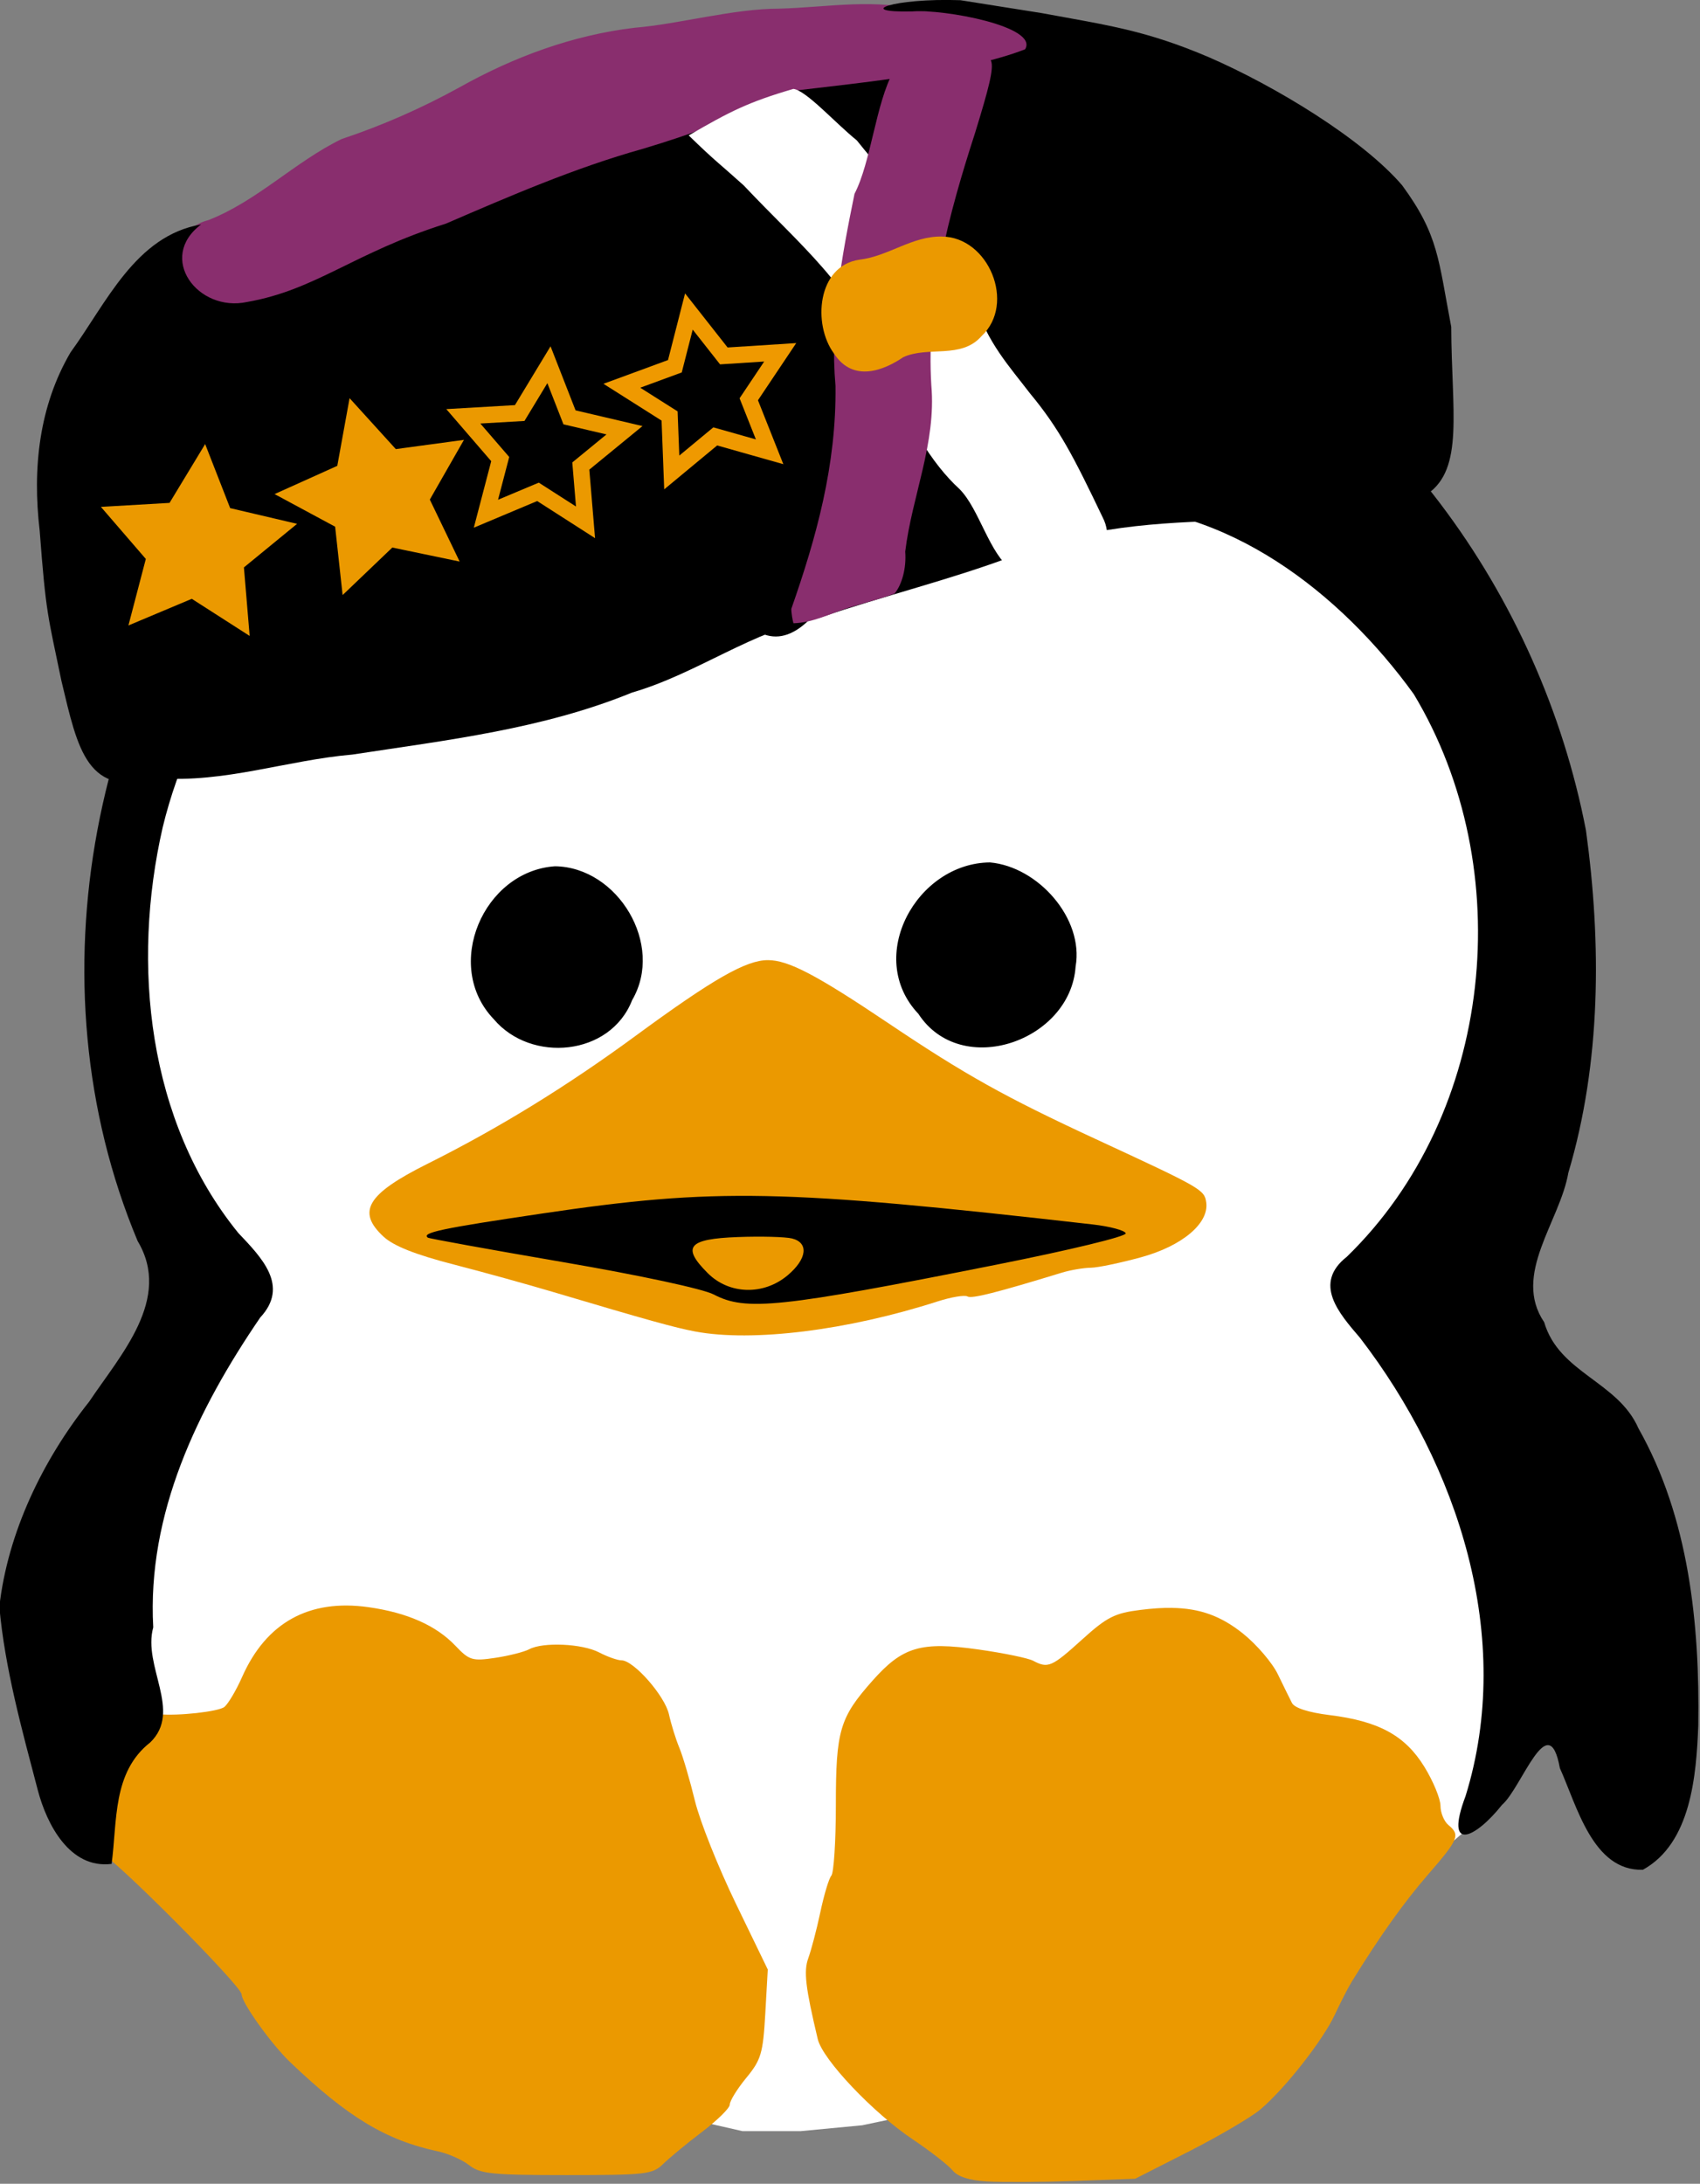 <?xml version="1.0" encoding="UTF-8" standalone="no"?>
<!-- Created with Inkscape (http://www.inkscape.org/) -->

<svg
   xmlns:dc="http://purl.org/dc/elements/1.1/"
   xmlns:cc="http://creativecommons.org/ns#"
   xmlns:rdf="http://www.w3.org/1999/02/22-rdf-syntax-ns#"
   xmlns:svg="http://www.w3.org/2000/svg"
   xmlns="http://www.w3.org/2000/svg"
   xmlns:sodipodi="http://sodipodi.sourceforge.net/DTD/sodipodi-0.dtd"
   xmlns:inkscape="http://www.inkscape.org/namespaces/inkscape"
   width="207.729"
   height="266.777"
   id="svg2366"
   sodipodi:version="0.32"
   inkscape:version="0.92.2 5c3e80d, 2017-08-06"
   version="1.0"
   inkscape:export-filename="/Users/simon/Desktop/logo.png"
   inkscape:export-xdpi="32.386616"
   inkscape:export-ydpi="32.386616"
   sodipodi:docname="llnux_2017-2018.svg"
   inkscape:output_extension="org.inkscape.output.svg.inkscape">
  <rect width="100%" height="100%" fill="#808080" stroke="none"/>
  <defs
     id="defs2368" />
  <sodipodi:namedview
     id="base"
     pagecolor="#000000"
     bordercolor="#666666"
     borderopacity="1.0"
     gridtolerance="10000"
     guidetolerance="10"
     objecttolerance="10"
     inkscape:pageopacity="0"
     inkscape:pageshadow="2"
     inkscape:zoom="1.83"
     inkscape:cx="-51.332778"
     inkscape:cy="149.85605"
     inkscape:document-units="px"
     inkscape:current-layer="layer3"
     inkscape:window-width="1600"
     inkscape:window-height="873"
     inkscape:window-x="0"
     inkscape:window-y="27"
     showgrid="false"
     inkscape:window-maximized="1" />
  <g
     inkscape:label="Layer 1"
     inkscape:groupmode="layer"
     id="layer1"
     transform="translate(-24.707,-16.117)"
     style="display:inline"
     sodipodi:insensitive="true">
    <g
       id="g5090">
      <path
         sodipodi:nodetypes="ccccccccccccccccccccccccc"
         id="path3364"
         d="m 37.921,128.251 6.786,-26.786 129.286,-39.286 20.714,23.214 12.143,20 3.214,26.786 -5,30 -0.357,17.857 7.143,22.857 0,23.214 -7.143,12.857 -5,4.286 -47.143,27.5 -8.929,2.143 -13.571,2.857 -7.5,0.714 -7.143,0 -20.357,-4.643 -48.929,-25.714 -11.429,-18.214 4.643,-37.857 13.214,-17.857 -8.214,-12.5 -4.643,-20 -1.786,-11.429 z"
         style="fill:#ffffff;fill-opacity:1;fill-rule:evenodd;stroke:none"
         inkscape:connector-curvature="0" />
      <g
         transform="matrix(0.573,0,0,0.573,-8.931,-0.169)"
         id="g2425">
        <g
           id="g2743"
           transform="matrix(1.543,0,0,1.543,-594.725,-605.255)">
          <path
             d="m 539.719,439.969 c -3.898,0 -7.798,0.221 -8.625,0.656 -0.7,0.369 -4.023,1.064 -7.406,1.531 -9.71,1.341 -17.962,4.06 -29.031,9.531 -12.396,6.127 -18.136,10.267 -28.25,20.5 -8.667,8.769 -13.836,16.031 -19.094,26.844 -7.326,15.065 -10.224,27.756 -10.219,44.625 0.004,14.98 1.909,25.323 7,38.188 l 2.656,6.688 -3.688,7.656 c -2.456,5.105 -4.692,8.602 -6.75,10.562 -3.443,3.28 -8.397,12.899 -9.188,17.844 -0.272,1.7 -0.775,3.252 -1.125,3.469 -0.837,0.517 -0.838,9.638 0,10.156 0.356,0.22 0.878,2.301 1.156,4.625 1.781,14.868 5.001,22.324 10.344,23.938 1.633,0.493 19.375,18.321 19.375,19.469 0,1.142 4.106,6.88 6.719,9.375 7.951,7.595 13.244,10.788 20.406,12.312 1.411,0.3 3.351,1.152 4.312,1.906 1.542,1.209 3.148,1.375 13.5,1.375 10.855,0 11.854,-0.106 13.281,-1.5 0.849,-0.829 3.258,-2.838 5.375,-4.438 2.117,-1.6 3.875,-3.309 3.875,-3.812 0,-0.504 1.026,-2.164 2.281,-3.688 2.053,-2.491 2.309,-3.391 2.625,-8.875 l 0.344,-6.094 -4.406,-9.094 c -2.422,-4.996 -4.969,-11.369 -5.656,-14.188 -0.687,-2.818 -1.652,-6.132 -2.156,-7.344 -0.504,-1.211 -1.145,-3.292 -1.438,-4.625 -0.561,-2.554 -4.877,-7.469 -6.562,-7.469 -0.545,0 -1.939,-0.491 -3.094,-1.094 -2.332,-1.216 -7.747,-1.459 -9.656,-0.438 -0.679,0.363 -2.789,0.903 -4.688,1.188 -3.186,0.478 -3.611,0.333 -5.5,-1.656 -2.676,-2.818 -6.662,-4.585 -12.031,-5.344 -8.216,-1.161 -14.139,2.129 -17.469,9.656 -0.821,1.857 -1.929,3.709 -2.438,4.125 -0.799,0.653 -6.519,1.283 -9.094,1 -1.643,-0.181 -2.761,-5.545 -2.75,-13.281 0.018,-12.891 3.815,-24.375 12.312,-37.344 2.676,-4.084 4.844,-7.756 4.844,-8.156 0,-0.4 -1.847,-2.945 -4.094,-5.656 -5.195,-6.267 -9.353,-14.892 -11.688,-24.094 -1.468,-5.789 -1.867,-9.103 -1.906,-16.75 -0.056,-10.86 -0.04,-10.867 3.844,-22.781 6.303,-19.334 18.6,-32.893 34.594,-38.188 8.425,-2.789 18.881,-2.833 27,-0.125 6.574,2.193 15.509,8.07 19.344,12.75 1.455,1.776 2.986,3.25 3.406,3.25 0.42,0 2.614,-1.684 4.875,-3.75 6.689,-6.113 13.124,-10.02 20.656,-12.531 6.335,-2.113 7.82,-2.344 16.156,-2.344 8.34,0 9.791,0.219 16.188,2.344 14.782,4.911 28.184,16.372 34.938,29.844 2.612,5.211 5.315,15.034 6.188,22.469 2.039,17.376 -4.289,36.89 -16.188,49.844 -2.464,2.683 -4.5,5.104 -4.5,5.375 0,0.271 1.439,2.368 3.188,4.656 7.566,9.901 11.885,18.022 15.062,28.375 4.3,14.009 4.77,23.999 1.625,34.062 -0.817,2.614 -1.211,5.008 -0.875,5.344 0.69,0.69 4.141,-3.738 6.75,-8.656 2.356,-4.441 3.881,-4.292 5.469,0.562 1.58,4.83 3.635,9.022 5.938,12.094 1.32,1.761 2.376,2.375 4,2.375 1.875,0 2.387,-0.436 3.594,-3.094 0.778,-1.714 1.429,-4.009 1.438,-5.094 0.009,-1.085 0.347,-2.188 0.75,-2.438 0.434,-0.268 0.719,-4.762 0.719,-11 0,-6.238 -0.285,-10.732 -0.719,-11 -0.403,-0.249 -0.75,-2.205 -0.75,-4.344 0,-12.303 -6.023,-24.51 -14.344,-29.062 -1.45,-0.793 -3.045,-2.992 -4.969,-6.844 l -2.844,-5.688 3.031,-7.812 c 5.286,-13.604 6.28,-19.435 6.281,-37.156 7.2e-4,-14.244 -0.163,-15.962 -1.969,-23.125 -3.33,-13.211 -9.155,-26.097 -16.594,-36.625 -4.693,-6.643 -18.405,-20.138 -25.188,-24.781 -7.409,-5.072 -22.02,-12.06 -29.969,-14.344 -3.471,-0.997 -9.086,-2.189 -12.469,-2.656 -3.383,-0.467 -6.737,-1.163 -7.438,-1.531 -0.827,-0.436 -4.727,-0.656 -8.625,-0.656 z m 20.438,91.719 c -1.553,-0.028 -3.192,0.436 -5.094,1.406 -3.71,1.893 -5.809,5.283 -5.812,9.375 -0.003,3.798 1.376,6.642 4.438,9.219 4.417,3.716 12.071,2.012 15.375,-3.406 3.031,-4.971 1.208,-11.259 -4.344,-15 -1.53,-1.031 -3.009,-1.566 -4.562,-1.594 z m -59.375,0.656 c -1.927,0.002 -4.17,0.582 -5.625,1.469 -2.578,1.572 -5.243,6.414 -5.25,9.531 -0.006,2.946 3.049,7.517 6.219,9.312 3.61,2.045 4.767,2.076 8.469,0.188 3.981,-2.031 5.809,-5.222 5.812,-10.156 0.003,-3.682 -0.23,-4.167 -3.219,-7.156 -2.808,-2.808 -3.589,-3.19 -6.406,-3.188 z m 28.812,11 c -3.002,0 -7.551,2.593 -18.281,10.469 -9.523,6.989 -18.915,12.76 -28.781,17.688 -8.339,4.165 -9.788,6.601 -6.031,10.062 1.391,1.282 4.406,2.475 9.719,3.844 4.234,1.091 10.337,2.791 13.562,3.75 13.291,3.952 16.991,4.976 19.781,5.5 7.917,1.487 21.07,-0.153 33.5,-4.156 1.898,-0.611 3.761,-0.912 4.125,-0.688 0.574,0.355 4.013,-0.523 13.031,-3.281 1.238,-0.379 3.052,-0.676 4.031,-0.688 0.979,-0.012 4.084,-0.667 6.906,-1.438 5.698,-1.555 9.444,-4.698 9.031,-7.594 -0.25,-1.758 -0.655,-1.977 -15.281,-8.75 -12.524,-5.8 -18.072,-8.901 -28.594,-15.969 -10.076,-6.768 -13.886,-8.75 -16.719,-8.75 z m 55.844,89.5 c -1.315,-0.02 -2.752,0.082 -4.344,0.281 -3.532,0.441 -4.621,0.977 -8.062,4.094 -4.194,3.798 -4.71,4.019 -6.75,2.938 -0.7,-0.371 -4.104,-1.073 -7.562,-1.562 -7.988,-1.13 -10.487,-0.383 -14.656,4.312 -4.533,5.105 -5.063,6.871 -5.062,17.188 0,4.972 -0.287,9.367 -0.625,9.75 -0.338,0.383 -1.02,2.675 -1.531,5.094 -0.511,2.419 -1.269,5.255 -1.656,6.312 -0.66,1.801 -0.382,4.083 1.312,11.188 0.671,2.815 7.653,10.183 13.125,13.844 2.419,1.619 4.895,3.55 5.5,4.281 0.734,0.887 2.305,1.385 4.75,1.531 2.016,0.121 7.468,0.099 12.094,-0.062 l 8.406,-0.312 7.5,-3.812 c 4.125,-2.106 8.524,-4.692 9.781,-5.75 3.379,-2.843 8.662,-9.572 10.312,-13.125 0.795,-1.712 1.852,-3.766 2.344,-4.562 3.874,-6.279 7.187,-10.929 10.531,-14.781 4.239,-4.883 4.476,-5.463 2.812,-6.844 -0.605,-0.502 -1.094,-1.704 -1.094,-2.656 0,-0.953 -0.991,-3.38 -2.219,-5.375 -2.675,-4.347 -6.312,-6.316 -13.094,-7.156 -2.974,-0.369 -4.871,-0.99 -5.219,-1.688 -0.301,-0.605 -1.188,-2.369 -1.938,-3.938 -0.75,-1.568 -2.922,-4.123 -4.844,-5.656 -2.991,-2.387 -5.868,-3.471 -9.812,-3.531 z"
             id="path2739"
             style="fill:#eb9900"
             inkscape:original="M 539.71875 439.96875 C 535.82050 439.96875 531.92122 440.18939 531.09375 440.62500 C 530.39360 440.99358 527.07069 441.68891 523.68750 442.15625 C 513.97758 443.49755 505.72502 446.21633 494.65625 451.68750 C 482.26046 457.81462 476.52002 461.95422 466.40625 472.18750 C 457.73938 480.95679 452.57067 488.21895 447.31250 499.03125 C 439.98620 514.09627 437.08893 526.78773 437.09375 543.65625 C 437.09803 558.63651 439.00281 568.97901 444.09375 581.84375 L 446.75000 588.53125 L 443.06250 596.18750 C 440.60688 601.29282 438.37014 604.78960 436.31250 606.75000 C 432.86961 610.03024 427.91564 619.64945 427.12500 624.59375 C 426.85315 626.29379 426.35025 627.84604 426.00000 628.06250 C 425.16331 628.57960 425.16223 637.70098 426.00000 638.21875 C 426.35609 638.43882 426.87791 640.51997 427.15625 642.84375 C 428.93714 657.71148 432.15703 665.16741 437.50000 666.78125 C 439.13252 667.27434 456.87500 685.10213 456.87500 686.25000 C 456.87500 687.39225 460.98139 693.12958 463.59375 695.62500 C 471.54478 703.22014 476.83821 706.41310 484.00000 707.93750 C 485.41123 708.23789 487.35090 709.08989 488.31250 709.84375 C 489.85457 711.05271 491.46035 711.21872 501.81250 711.21875 C 512.66751 711.21875 513.66634 711.11295 515.09375 709.71875 C 515.94260 708.88963 518.35187 706.88077 520.46875 705.28125 C 522.58560 703.68173 524.34373 701.97232 524.34375 701.46875 C 524.34375 700.96517 525.36930 699.30468 526.62500 697.78125 C 528.67818 695.29040 528.93443 694.39060 529.25000 688.90625 L 529.59375 682.81250 L 525.18750 673.71875 C 522.76577 668.72256 520.21802 662.34963 519.53125 659.53125 C 518.84445 656.71286 517.87899 653.39876 517.37500 652.18750 C 516.87098 650.97626 516.23020 648.89515 515.93750 647.56250 C 515.37662 645.00884 511.06025 640.09373 509.37500 640.09375 C 508.82972 640.09375 507.43617 639.60232 506.28125 639.00000 C 503.94884 637.78357 498.53437 637.54072 496.62500 638.56250 C 495.94589 638.92592 493.83596 639.46536 491.93750 639.75000 C 488.75173 640.22769 488.32638 640.08286 486.43750 638.09375 C 483.76106 635.27529 479.77510 633.50887 474.40625 632.75000 C 466.19064 631.58873 460.26733 634.87863 456.93750 642.40625 C 456.11608 644.26321 455.00870 646.11547 454.50000 646.53125 C 453.70116 647.18417 447.98085 647.81464 445.40625 647.53125 C 443.76305 647.35039 442.64540 641.98584 442.65625 634.25000 C 442.67431 621.35858 446.47148 609.87503 454.96875 596.90625 C 457.64487 592.82187 459.81250 589.15006 459.81250 588.75000 C 459.81250 588.34998 457.96569 585.80468 455.71875 583.09375 C 450.52410 576.82646 446.36549 568.20184 444.03125 559.00000 C 442.56282 553.21126 442.16466 549.89668 442.12500 542.25000 C 442.06866 531.38958 442.08461 531.38321 445.96875 519.46875 C 452.27174 500.13463 464.56853 486.57576 480.56250 481.28125 C 488.98791 478.49216 499.44322 478.44808 507.56250 481.15625 C 514.13632 483.34894 523.07141 489.22630 526.90625 493.90625 C 528.36133 495.68198 529.89199 497.15626 530.31250 497.15625 C 530.73298 497.15625 532.92689 495.47231 535.18750 493.40625 C 541.87653 487.29285 548.31199 483.38668 555.84375 480.87500 C 562.17894 478.76234 563.66424 478.53124 572.00000 478.53125 C 580.34011 478.53125 581.79118 478.75020 588.18750 480.87500 C 602.96983 485.78555 616.37172 497.24744 623.12500 510.71875 C 625.73713 515.92937 628.44026 525.75298 629.31250 533.18750 C 631.35120 550.56380 625.02374 570.07705 613.12500 583.03125 C 610.66090 585.71393 608.62501 588.13505 608.62500 588.40625 C 608.62500 588.67747 610.06417 590.77465 611.81250 593.06250 C 619.37827 602.96302 623.69736 611.08403 626.87500 621.43750 C 631.17460 635.44663 631.64540 645.43601 628.50000 655.50000 C 627.68307 658.11381 627.28919 660.50791 627.62500 660.84375 C 628.31477 661.53352 631.76582 657.10585 634.37500 652.18750 C 636.73085 647.74668 638.25579 647.89588 639.84375 652.75000 C 641.42376 657.57985 643.47834 661.77216 645.78125 664.84375 C 647.10156 666.60477 648.15678 667.21876 649.78125 667.21875 C 651.65639 667.21875 652.16840 666.78323 653.37500 664.12500 C 654.15285 662.41136 654.80361 660.11631 654.81250 659.03125 C 654.82135 657.94622 655.15926 656.84295 655.56250 656.59375 C 655.99625 656.32567 656.28123 651.83199 656.28125 645.59375 C 656.28125 639.35552 655.99622 634.86185 655.56250 634.59375 C 655.15929 634.34455 654.81252 632.38883 654.81250 630.25000 C 654.81250 617.94726 648.78975 605.74042 640.46875 601.18750 C 639.01924 600.39439 637.42394 598.19555 635.50000 594.34375 L 632.65625 588.65625 L 635.68750 580.84375 C 640.97346 567.23939 641.96786 561.40917 641.96875 543.68750 C 641.96947 529.44306 641.80535 527.72566 640.00000 520.56250 C 636.67033 507.35144 630.84509 494.46584 623.40625 483.93750 C 618.71292 477.29498 605.00154 463.79966 598.21875 459.15625 C 590.80926 454.08381 576.19847 447.09577 568.25000 444.81250 C 564.77862 443.81532 559.16442 442.62360 555.78125 442.15625 C 552.39807 441.68890 549.04391 440.99357 548.34375 440.62500 C 547.51627 440.18939 543.61700 439.96875 539.71875 439.96875 z M 560.15625 531.68750 C 558.60291 531.65994 556.96462 532.12335 555.06250 533.09375 C 551.35275 534.98632 549.25357 538.37699 549.25000 542.46875 C 549.24670 546.26632 550.62570 549.11113 553.68750 551.68750 C 558.10413 555.40385 565.75893 553.69953 569.06250 548.28125 C 572.09320 543.31051 570.27007 537.02226 564.71875 533.28125 C 563.18841 532.24995 561.70959 531.71506 560.15625 531.68750 z M 500.78125 532.34375 C 498.85466 532.34539 496.61083 532.92563 495.15625 533.81250 C 492.57814 535.38433 489.91311 540.22670 489.90625 543.34375 C 489.89976 546.28983 492.95515 550.86095 496.12500 552.65625 C 499.73495 554.70081 500.89172 554.73236 504.59375 552.84375 C 508.57446 550.81294 510.40281 547.62197 510.40625 542.68750 C 510.40881 539.00518 510.17658 538.52034 507.18750 535.53125 C 504.37908 532.72283 503.59812 532.34135 500.78125 532.34375 z M 529.59375 543.34375 C 526.59211 543.34375 522.04305 545.93673 511.31250 553.81250 C 501.78974 560.80180 492.39701 566.57221 482.53125 571.50000 C 474.19180 575.66540 472.74298 578.10078 476.50000 581.56250 C 477.89132 582.84446 480.90642 584.03719 486.21875 585.40625 C 490.45245 586.49731 496.55557 588.19718 499.78125 589.15625 C 513.07251 593.10800 516.77187 594.13214 519.56250 594.65625 C 527.47942 596.14303 540.63295 594.50307 553.06250 590.50000 C 554.96067 589.88867 556.82365 589.58763 557.18750 589.81250 C 557.76190 590.16750 561.20009 589.28975 570.21875 586.53125 C 571.45701 586.15251 573.27059 585.85550 574.25000 585.84375 C 575.22939 585.83201 578.33378 585.17637 581.15625 584.40625 C 586.85441 582.85145 590.59991 579.70803 590.18750 576.81250 C 589.93703 575.05406 589.53233 574.83548 574.90625 568.06250 C 562.38224 562.26291 556.83471 559.16165 546.31250 552.09375 C 536.23671 545.32569 532.42688 543.34374 529.59375 543.34375 z M 585.43750 632.84375 C 584.12269 632.82363 582.68570 632.92610 581.09375 633.12500 C 577.56135 633.56635 576.47299 634.10190 573.03125 637.21875 C 568.83744 641.01669 568.32104 641.23772 566.28125 640.15625 C 565.58110 639.78503 562.17745 639.08317 558.71875 638.59375 C 550.73084 637.46351 548.23181 638.21038 544.06250 642.90625 C 539.52997 648.01124 538.99999 649.77743 539.00000 660.09375 C 539.00000 665.06619 538.71331 669.46070 538.37500 669.84375 C 538.03670 670.22680 537.35504 672.51826 536.84375 674.93750 C 536.33247 677.35676 535.57519 680.19258 535.18750 681.25000 C 534.52717 683.05109 534.80555 685.33264 536.50000 692.43750 C 537.17145 695.25284 544.15332 702.62050 549.62500 706.28125 C 552.04426 707.89983 554.52021 709.83131 555.12500 710.56250 C 555.85862 711.44944 557.42958 711.94739 559.87500 712.09375 C 561.89105 712.21439 567.34306 712.19228 571.96875 712.03125 L 580.37500 711.71875 L 587.87500 707.90625 C 592.00006 705.80066 596.39925 703.21394 597.65625 702.15625 C 601.03488 699.31332 606.31804 692.58434 607.96875 689.03125 C 608.76422 687.31900 609.82086 685.26558 610.31250 684.46875 C 614.18649 678.19008 617.49916 673.53987 620.84375 669.68750 C 625.08275 664.80492 625.32012 664.22463 623.65625 662.84375 C 623.05143 662.34180 622.56249 661.14010 622.56250 660.18750 C 622.56250 659.23491 621.57111 656.80722 620.34375 654.81250 C 617.66919 650.46579 614.03200 648.49668 607.25000 647.65625 C 604.27630 647.28774 602.37865 646.66646 602.03125 645.96875 C 601.73010 645.36393 600.84375 643.59930 600.09375 642.03125 C 599.34375 640.46319 597.17133 637.90805 595.25000 636.37500 C 592.25877 633.98833 589.38192 632.90410 585.43750 632.84375 z "
             inkscape:radius="0"
             sodipodi:type="inkscape:offset" />
          <path
             style="fill:#000000"
             d="m 646.727,665.58 c -2.075,-2.196 -4.23,-6.471 -6.19,-12.28 -2.136,-6.33 -3.353,-6.3 -7.299,0.177 -1.656,2.718 -3.622,5.522 -4.37,6.231 -1.308,1.24 -1.341,1.22 -0.868,-0.543 2.717,-10.137 3.333,-19.267 1.858,-27.54 -2.436,-13.67 -8.35,-26.674 -17.315,-38.073 -1.586,-2.016 -3.122,-4.061 -3.413,-4.545 -0.323,-0.536 1.465,-3.069 4.576,-6.481 6.402,-7.023 9.804,-12.701 12.447,-20.772 5.677,-17.337 4.661,-35.878 -2.798,-51.058 -3.86,-7.856 -6.774,-11.515 -14.166,-17.792 -7.894,-6.702 -13.344,-9.971 -20.708,-12.42 -5.27,-1.753 -6.943,-1.951 -16.495,-1.951 -9.576,0 -11.217,0.195 -16.552,1.969 -6.945,2.309 -12.695,5.873 -19.568,12.129 -2.73,2.485 -5.066,4.518 -5.192,4.518 -0.126,0 -2.698,-2.392 -5.715,-5.315 -6.852,-6.638 -11.867,-9.641 -19.267,-11.533 -10.867,-2.779 -23.073,-1.369 -32.906,3.802 -6.27,3.298 -16.787,13.913 -21.227,21.426 -4.369,7.393 -8.481,19.647 -9.319,27.768 -0.769,7.456 0.18,21.797 1.854,27.999 1.908,7.07 6.388,15.837 10.697,20.93 2.201,2.601 4.251,5.14 4.557,5.643 0.341,0.56 -1.297,3.697 -4.234,8.108 -9.223,13.854 -12.455,23.752 -12.496,38.264 -0.018,6.246 0.3,9.936 0.997,11.589 0.994,2.356 0.949,2.503 -1.563,5.132 -3.659,3.829 -4.464,5.757 -4.419,10.578 0.022,2.328 -0.202,4.382 -0.497,4.565 -0.981,0.606 -3.709,-1.866 -5.128,-4.648 -1.688,-3.308 -3.308,-9.517 -4.423,-16.951 -0.454,-3.023 -1.139,-5.811 -1.523,-6.195 -0.877,-0.877 -0.925,-9.709 -0.055,-10.246 0.354,-0.219 1.036,-1.958 1.516,-3.865 1.525,-6.055 5.661,-13.979 9.389,-17.988 3.607,-3.878 9.714,-15.086 9.709,-17.818 -10e-4,-0.791 -1.012,-3.913 -2.245,-6.937 -8.821,-21.625 -9.7,-45.853 -2.466,-68 8.878,-27.18 26.476,-48.135 50.929,-60.643 9.579,-4.9 20.64,-8.689 30.028,-10.288 3.83,-0.652 7.537,-1.495 8.238,-1.873 1.633,-0.881 15.571,-0.898 17.248,-0.021 0.7,0.366 4.902,1.343 9.337,2.169 4.435,0.827 10.209,2.2 12.829,3.051 5.982,1.943 19.575,8.42 25.033,11.928 22.165,14.246 37.457,36.323 44.42,64.134 1.772,7.077 1.97,9.204 1.996,21.42 0.034,15.736 -1.334,23.665 -6.265,36.33 -1.579,4.055 -2.87,8.071 -2.87,8.924 0,2.695 5.856,12.694 7.886,13.466 3.549,1.349 5.822,3.562 8.154,7.937 3.485,6.539 5.228,12.194 5.728,18.591 0.246,3.139 0.727,5.88 1.069,6.091 0.842,0.521 0.798,21.363 -0.047,21.885 -0.368,0.228 -0.883,1.677 -1.144,3.22 -0.644,3.814 -2.96,7.449 -4.746,7.449 -0.797,0 -2.15,-0.742 -3.007,-1.649 z M 522.133,589.546 c -1.497,-0.783 -10.2,-2.652 -20.894,-4.486 -10.08,-1.729 -18.465,-3.247 -18.633,-3.373 -0.907,-0.683 1.919,-1.279 15.818,-3.336 23.991,-3.551 33.166,-3.368 76.066,1.513 2.386,0.272 4.446,0.824 4.577,1.227 0.135,0.415 -7.642,2.299 -17.901,4.338 -29.926,5.948 -34.595,6.44 -39.033,4.118 z m 10.207,-2.656 c 2.68,-2.255 2.946,-4.499 0.604,-5.087 -0.909,-0.228 -4.286,-0.317 -7.506,-0.197 -6.858,0.255 -7.776,1.357 -4.148,4.985 2.97,2.97 7.723,3.099 11.051,0.299 z m -35.61,-34.339 c -3.114,-1.443 -3.895,-2.242 -5.235,-5.356 -1.248,-2.9 -1.432,-4.156 -0.889,-6.049 1.473,-5.137 5.622,-8.799 9.975,-8.804 4.834,-0.006 9.818,5.523 9.821,10.894 10e-4,2.501 -2.499,7.819 -3.964,8.43 -0.44,0.184 -1.981,0.84 -3.424,1.458 -2.471,1.058 -2.836,1.025 -6.284,-0.572 z m 57.872,-0.392 c -2.761,-1.683 -5.345,-6.33 -5.345,-9.611 0,-3.818 2.663,-7.633 6.622,-9.487 3.814,-1.787 5.467,-1.662 9.294,0.7 2.552,1.576 5.354,6.306 5.329,8.995 -0.009,0.923 -0.644,3.061 -1.411,4.751 -2.452,5.401 -9.531,7.674 -14.488,4.651 z"
             id="path2620"
             inkscape:connector-curvature="0" />
          <path
             id="path2655"
             d="m 534.188,438.156 c -26.94,3.937 -53.909,14.941 -72.114,35.935 -25.891,28.672 -34.615,72.14 -19.573,108.065 4.795,8.004 -2.382,15.737 -6.694,22.191 -6.425,8.08 -11.252,18.067 -12.418,28.337 0.764,8.542 3.135,17.04 5.313,25.338 1.245,4.755 4.434,10.922 10.204,10.197 0.799,-5.919 0.087,-12.664 5.338,-16.785 4.465,-4.309 -1.08,-10.505 0.416,-15.899 -0.872,-15.717 6.141,-30.156 14.781,-42.806 4.077,-4.38 0.202,-8.278 -3.035,-11.696 -12.54,-15.437 -14.773,-37.125 -10.439,-56.045 4.142,-17.059 15.358,-33.247 31.515,-40.662 15.673,-6.629 35.427,-3.387 46.876,9.699 4.177,6.196 8.475,6.04 12.83,0.101 9.917,-9.909 23.896,-15.048 37.873,-13.495 17.966,-0.364 33.763,12.04 43.814,25.964 14.492,24.09 11.12,57.942 -9.248,77.729 -4.72,3.712 -1.112,7.792 1.82,11.216 13.578,17.65 21.356,41.431 14.584,63.305 -2.999,7.953 1.383,5.822 5.042,1.212 2.706,-2.304 6.427,-13.683 7.992,-5.067 2.356,5.202 4.542,14.237 11.466,14.043 6.673,-3.669 7.388,-13.024 7.664,-19.967 0.208,-13.983 -1.286,-28.679 -8.275,-41.035 -2.825,-6.478 -10.963,-7.614 -13.023,-14.651 -4.452,-6.588 2.165,-13.871 3.338,-20.659 4.535,-15.22 4.586,-31.7 2.432,-47.32 -6.29,-32.536 -27.822,-62.414 -58.48,-75.93 -12.477,-6.206 -26.295,-9.093 -39.937,-11.372 -3.357,-0.197 -6.707,-0.094 -10.063,0.06 z m 26.125,91.688 c -10.128,0.066 -17.342,13.058 -9.91,20.916 5.915,9.068 21.039,3.77 21.733,-6.532 1.168,-6.645 -5.198,-13.792 -11.823,-14.383 z m -60.125,0.531 c -9.894,0.66 -15.544,13.748 -8.469,21.125 5.14,6.094 16.11,5.114 19.125,-2.625 4.498,-7.674 -1.986,-18.392 -10.656,-18.5 z"
             style="fill:#000000"
             inkscape:connector-curvature="0" />
        </g>
        <g
           id="g2403"
           transform="translate(-278.423,-28.726)">
          <path
             style="fill:#892e6e"
             d="m 503.35,58.993 c -9.897,-0.001 -21.356,3.288 -30.964,4.081 -13.22,1.579 -25.793,6.253 -37.362,12.747 -8.022,4.414 -16.406,8.095 -25.073,10.981 -9.991,4.88 -17.933,13.173 -28.35,17.264 -10.325,2.643 -8.815,17.736 2.028,17.594 8.198,1.616 21.075,-1.971 27.381,-7.299 7.76,-5.642 12.595,-5.503 21.549,-7.967 10.153,-4.263 19.598,-10.463 30.436,-12.87 8.243,-4.473 16.368,-5.138 25.276,-7.412 7.984,-3.403 16.535,-9.754 25.653,-9.678 10.637,-0.919 21.297,-1.944 31.66,-4.622 4.674,-1.337 14.513,-1.068 15.77,-5.102 -7.347,-6.375 -17.606,-7.744 -26.993,-7.138 -10.5,-2.898 -20.434,-0.885 -31.01,-0.581 z"
             id="path2405"
             sodipodi:nodetypes="ccccccccccccccc"
             inkscape:connector-curvature="0" />
          <path
             style="fill:#000000;fill-opacity:1"
             d="m 541.934,57.193 c -14.428,-0.507 -22.835,2.682 -10.27,2.39 6.731,-0.534 27.053,3.218 24.067,8.075 -12.478,4.875 -34.022,7.03 -51.138,9.045 -10.781,5.638 -19.455,8.917 -30.468,12.201 -14.355,4.014 -28.33,10.067 -41.913,15.929 -19.653,6.193 -27.62,14.105 -42.387,16.7 -10.531,2.271 -19.265,-9.446 -9.814,-16.521 -14.031,2.385 -20.26,16.879 -27.829,27.245 -6.718,11.446 -8.164,24.739 -6.593,38.024 1.347,17.821 1.723,17.947 4.652,32.092 3.511,14.688 5.465,25.021 20.597,20.678 14.149,1.079 27.509,-3.829 41.413,-5.025 20.148,-3.075 40.646,-5.441 59.644,-13.216 13.971,-4.051 25.719,-13.259 40.123,-15.995 13.675,-4.665 27.616,-8.028 41.152,-13.097 14.848,-6.272 31.071,-7.225 46.971,-7.601 16.793,-3.296 28.343,0.67 41.366,-5.64 7.889,-5.415 5.156,-17.722 5.101,-35.633 -2.756,-14.375 -2.662,-19.55 -10.48,-30.2 -8.47,-9.873 -27.037,-21.141 -41.207,-27.297 -13.484,-5.754 -21.511,-6.8 -35.741,-9.421 l -17.245,-2.734 0,2e-6 z"
             id="path2407"
             sodipodi:nodetypes="cccccccccccccccccccccccc"
             inkscape:connector-curvature="0" />
          <path
             style="fill:#ffffff;fill-opacity:1"
             d="m 506.328,76.101 c -9.597,2.803 -13.525,4.803 -22.331,9.919 5.724,5.574 6.45,5.895 11.72,10.646 12.335,13.077 22.943,21.265 29.81,38.365 5.114,12.348 10.328,20.994 16.181,26.348 4.288,4.246 6.37,13.962 11.323,17.361 3.125,-0.593 4.278,-3.028 5.474,-3.358 12.515,1.451 14.607,6.442 16.069,1.882 -2.605,-3.534 -0.167,-5.708 -2.317,-9.851 -6.19,-12.938 -9.209,-18.83 -15.49,-26.409 -4.271,-5.597 -9.191,-10.882 -11.716,-19.315 C 539.816,108.394 528.557,98.084 519.851,87.084 515.205,83.333 509.077,76.449 506.328,76.101 z"
             id="path2409"
             sodipodi:nodetypes="ccccccccccccc"
             inkscape:connector-curvature="0" />
          <path
             style="fill:#892e6e;fill-opacity:1"
             d="m 541.861,70.133 c -5.239,1.609 -8.84,1.291 -14.214,2.263 -3.75,6.76 -4.776,19.303 -8.293,26.076 -2.749,13.444 -5.272,27.086 -4.054,40.963 0.206,16.909 -4.088,32.292 -9.417,47.506 -0.039,0.659 0.271,2.578 0.452,3.086 4.134,-0.093 7.808,-2.063 11.729,-3.288 3.654,-1.167 6.512,-1.786 9.821,-3.016 1.611,-1.976 2.556,-5.473 2.284,-8.969 1.44,-11.86 6.649,-23.143 5.568,-35.447 -1.136,-18.414 3.701,-36.445 9.301,-53.741 5.894,-19.12 4.372,-16.775 -3.176,-15.434 z"
             id="path2411"
             sodipodi:nodetypes="cccccccccccc"
             inkscape:connector-curvature="0" />
          <path
             style="fill:#eb9900"
             d="m 514.978,132.53 c -4.601,-6.223 -3.581,-18.725 5.42,-20.012 6.158,-0.723 11.327,-5.099 17.594,-4.931 9.94,0.056 15.859,14.297 8.467,21.209 -4.35,4.991 -11.403,2.064 -16.709,4.507 -3.997,2.714 -10.641,5.563 -14.772,-0.773 l 0,0 z"
             id="path2413"
             sodipodi:nodetypes="ccccccc"
             inkscape:connector-curvature="0" />
        </g>
      </g>
    </g>
  </g>
  <g
     inkscape:groupmode="layer"
     id="layer3"
     inkscape:label="Calque"
     style="display:inline">
    <path
       transform="matrix(1.05,0.078,-0.078,1.05,138.559,7.695)"
       d="m -98.657,72.147 -5.764,-3.119 -5.837,2.98 1.185,-6.446 -4.638,-4.631 6.497,-0.864 2.971,-5.842 2.83,5.912 6.474,1.02 -4.748,4.518 z"
       inkscape:randomized="0"
       inkscape:rounded="0"
       inkscape:flatsided="false"
       sodipodi:arg2="1.5828179"
       sodipodi:arg1="0.95449939"
       sodipodi:r2="4.9346809"
       sodipodi:r1="9.8693619"
       sodipodi:cy="64.093559"
       sodipodi:cx="-104.36176"
       sodipodi:sides="5"
       id="path3854"
       style="fill:#eb9900;fill-opacity:1;stroke:#eb9900;stroke-opacity:1;stroke-width:1.899;stroke-miterlimit:4;stroke-dasharray:none"
       sodipodi:type="star" />
    <path
       sodipodi:type="star"
       style="fill:#eb9900;fill-opacity:1;stroke:#eb9900;stroke-opacity:1;stroke-width:1.899;stroke-miterlimit:4;stroke-dasharray:none"
       id="path3856"
       sodipodi:sides="5"
       sodipodi:cx="-104.36176"
       sodipodi:cy="64.093559"
       sodipodi:r1="9.8693619"
       sodipodi:r2="4.9346809"
       sodipodi:arg1="0.95449939"
       sodipodi:arg2="1.5828179"
       inkscape:flatsided="false"
       inkscape:rounded="0"
       inkscape:randomized="0"
       d="m -98.657,72.147 -5.764,-3.119 -5.837,2.98 1.185,-6.446 -4.638,-4.631 6.497,-0.864 2.971,-5.842 2.83,5.912 6.474,1.02 -4.748,4.518 z"
       transform="matrix(1.009,-0.302,0.302,1.009,132.143,-35.38)"
       inkscape:transform-center-x="15.113233"
       inkscape:transform-center-y="12.500172" />
    <path
       inkscape:transform-center-y="5.9723271"
       inkscape:transform-center-x="17.518849"
       transform="matrix(1.05,0.078,-0.078,1.05,180.764,-4.249)"
       d="m -98.657,72.147 -5.764,-3.119 -5.837,2.98 1.185,-6.446 -4.638,-4.631 6.497,-0.864 2.971,-5.842 2.83,5.912 6.474,1.02 -4.748,4.518 z"
       inkscape:randomized="0"
       inkscape:rounded="0"
       inkscape:flatsided="false"
       sodipodi:arg2="1.5828179"
       sodipodi:arg1="0.95449939"
       sodipodi:r2="4.9346809"
       sodipodi:r1="9.8693619"
       sodipodi:cy="64.093559"
       sodipodi:cx="-104.36176"
       sodipodi:sides="5"
       id="path3858"
       style="fill:#000000;fill-opacity:1;stroke:#eb9900;stroke-opacity:1;stroke-width:1.899;stroke-miterlimit:4;stroke-dasharray:none"
       sodipodi:type="star" />
    <path
       sodipodi:type="star"
       style="fill:#000000;fill-opacity:1;stroke:#ef9900;stroke-opacity:1;stroke-width:1.899;stroke-miterlimit:4;stroke-dasharray:none"
       id="path3860"
       sodipodi:sides="5"
       sodipodi:cx="-104.36176"
       sodipodi:cy="64.093559"
       sodipodi:r1="9.8693619"
       sodipodi:r2="4.9346809"
       sodipodi:arg1="0.95449939"
       sodipodi:arg2="1.5828179"
       inkscape:flatsided="false"
       inkscape:rounded="0"
       inkscape:randomized="0"
       d="m -98.657,72.147 -5.764,-3.119 -5.837,2.98 1.185,-6.446 -4.638,-4.631 6.497,-0.864 2.971,-5.842 2.83,5.912 6.474,1.02 -4.748,4.518 z"
       transform="matrix(1.028,-0.23,0.23,1.028,178.867,-41.665)"
       inkscape:transform-center-x="15.747098"
       inkscape:transform-center-y="11.239801" />
  </g>
</svg>
